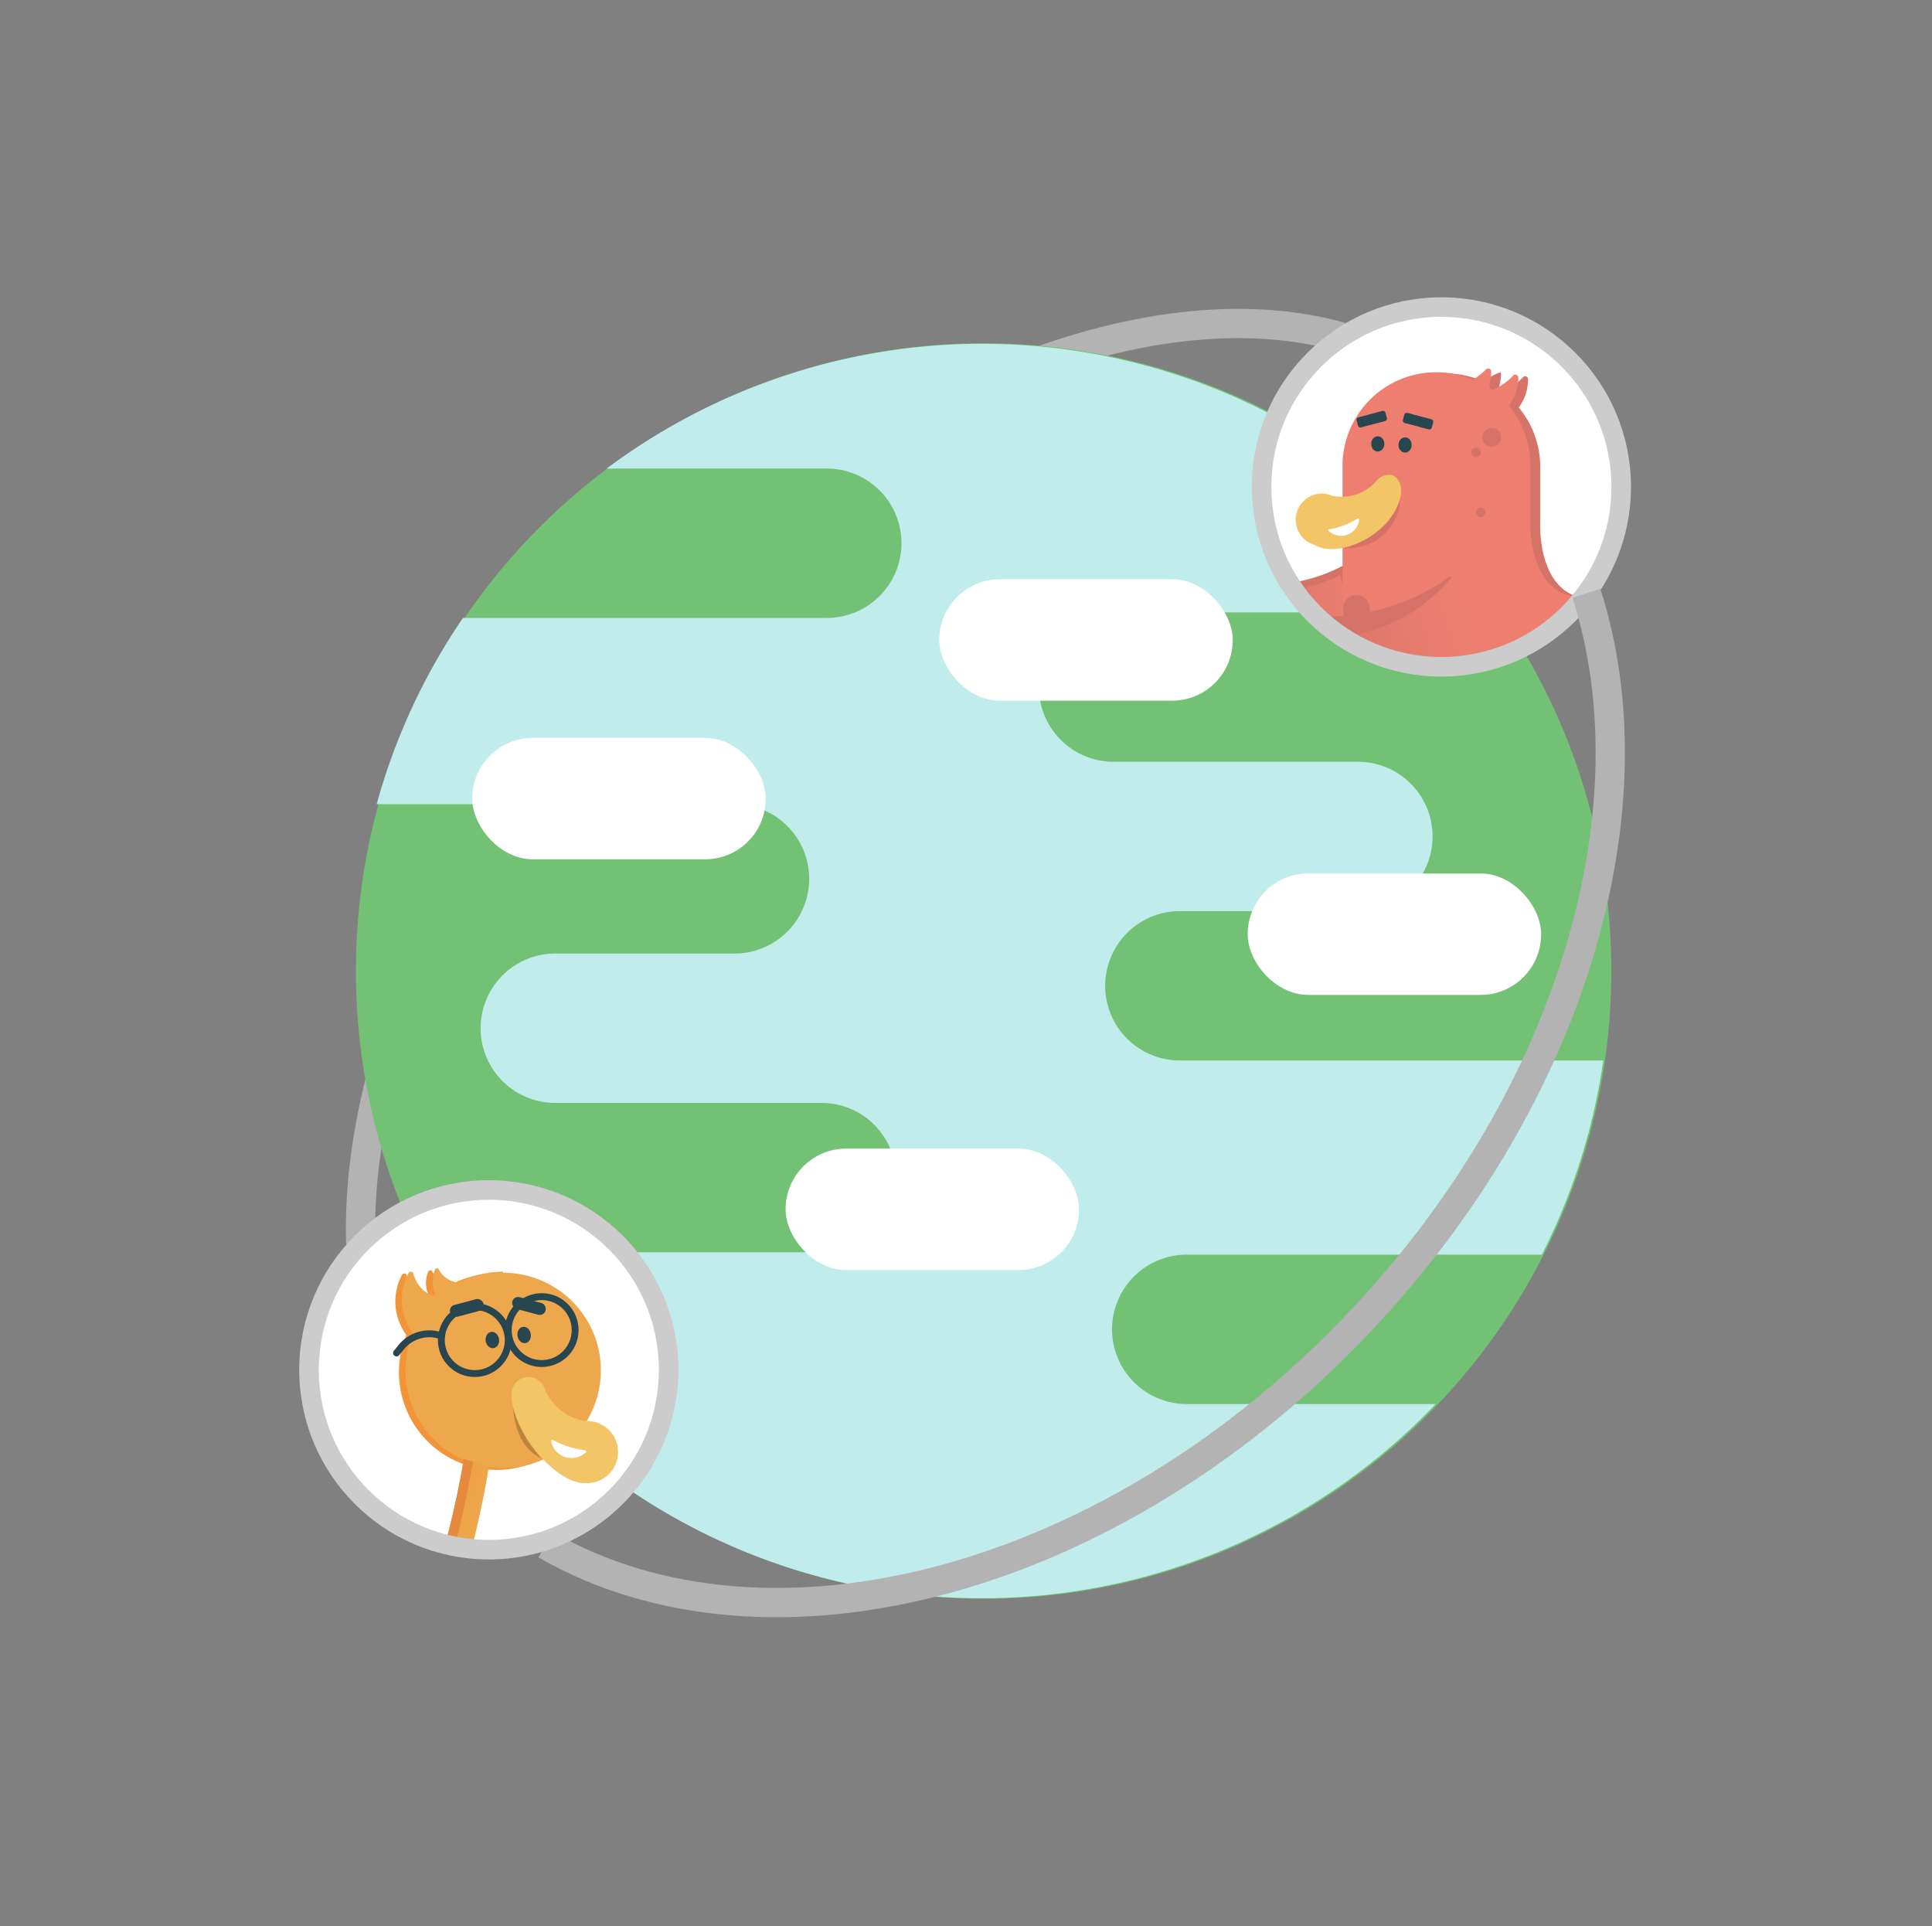 <svg id="Layer_1" data-name="Layer 1" xmlns="http://www.w3.org/2000/svg" xmlns:xlink="http://www.w3.org/1999/xlink" viewBox="0 0 129.36 128.96"><rect x="0" y="0" width="129.36" height="128.96" fill="#808080" stroke="none"/><defs><style>.cls-1,.cls-11,.cls-26,.cls-4{fill:none;}.cls-2{fill:url(#linear-gradient);}.cls-3{fill:#f2c666;}.cls-4{stroke:#b3b3b3;stroke-width:1.96px;}.cls-26,.cls-4{stroke-miterlimit:10;}.cls-5{fill:#72c174;}.cls-6{fill:#c0edec;}.cls-7{fill:#fff;}.cls-8{clip-path:url(#clip-path);}.cls-9{fill:#f29538;}.cls-10{fill:#eda74c;}.cls-11{stroke:#27464f;stroke-width:0.46px;}.cls-11,.cls-17{stroke-linecap:round;stroke-linejoin:round;}.cls-12{clip-path:url(#clip-path-2);}.cls-13{fill:#e5893e;}.cls-14{opacity:0.21;}.cls-15{fill:#27464f;}.cls-16{clip-path:url(#clip-path-3);}.cls-17{stroke:#d67369;stroke-width:0.49px;fill:url(#linear-gradient-3);}.cls-18{fill:#d67369;}.cls-19{fill:#243e44;}.cls-20{fill:#f2f2f2;}.cls-21{fill:#ee7f70;}.cls-22{clip-path:url(#clip-path-4);}.cls-23{fill:#d3aa59;}.cls-24{clip-path:url(#clip-path-5);}.cls-25{fill:url(#linear-gradient-4);}.cls-26{stroke:#ccc;stroke-width:1.31px;}</style><linearGradient id="linear-gradient" x1="26.02" y1="101.63" x2="31.43" y2="103.51" gradientUnits="userSpaceOnUse"><stop offset="0" stop-color="#f29538"/><stop offset="1" stop-color="#eda74c"/></linearGradient><clipPath id="clip-path"><circle class="cls-1" cx="32.6" cy="92.04" r="12.04"/></clipPath><clipPath id="clip-path-2"><path class="cls-2" d="M30.06,108.78a65.06,65.06,0,0,0,2.67-10.56l-1.67-.55a58.13,58.13,0,0,1-2.53,9.81"/></clipPath><clipPath id="clip-path-3"><circle class="cls-1" cx="96.51" cy="32.6" r="12.04"/></clipPath><linearGradient id="linear-gradient-3" x1="82.85" y1="41.73" x2="91.47" y2="41.73" gradientUnits="userSpaceOnUse"><stop offset="0" stop-color="#d67369"/><stop offset="1" stop-color="#ee7f70"/></linearGradient><clipPath id="clip-path-4"><path class="cls-3" d="M99.17,47.11h0a1,1,0,0,0-1.37-.37l-3.32,1.92h0l-.57.33a2,2,0,0,0-1,2.13l.51,2.94a.77.77,0,0,0,.89.62l.35-.06a.88.88,0,0,0,.71-1L95,51.5a1.08,1.08,0,0,1,.52-1.12l3.29-1.9A1,1,0,0,0,99.17,47.11Z"/></clipPath><clipPath id="clip-path-5"><path class="cls-3" d="M105.22,47.11h0a1,1,0,0,0-1.37-.37l-3.32,1.92h0L100,49a2,2,0,0,0-1,2.13l.51,2.94a.77.77,0,0,0,.89.62l.35-.06a.88.88,0,0,0,.71-1L101,51.5a1.08,1.08,0,0,1,.52-1.12l3.29-1.9A1,1,0,0,0,105.22,47.11Z"/></clipPath><linearGradient id="linear-gradient-4" x1="87.34" y1="46.33" x2="98.86" y2="42.88" xlink:href="#linear-gradient-3"/></defs><path class="cls-4" d="M24.24,84.77c-1-12.36,5.55-28.5,18.36-42.14C57.7,26.55,76.82,18.9,89.81,22.56"/><circle class="cls-5" cx="65.86" cy="65.01" r="42.03"/><path class="cls-6" d="M79.46,94a5,5,0,1,1,0-10h23.78a41.92,41.92,0,0,0,4.11-13H79a5,5,0,0,1,0-10H90.92a5,5,0,0,0,5-5h0a5,5,0,0,0-5-5H74.56a5,5,0,0,1,0-10h25.65a42,42,0,0,0-59.59-9.63H55.36a5,5,0,0,1,0,10H31a41.77,41.77,0,0,0-5.78,12.47H49.18a5,5,0,0,1,0,10h-12a5,5,0,1,0,0,10H55a5,5,0,0,1,0,10H28.21A42,42,0,0,0,96.13,94Z"/><rect class="cls-7" x="62.9" y="38.78" width="19.65" height="8.13" rx="4.06" transform="translate(145.44 85.69) rotate(-180)"/><rect class="cls-7" x="52.6" y="76.9" width="19.65" height="8.13" rx="4.06" transform="translate(124.85 161.93) rotate(-180)"/><rect class="cls-7" x="31.62" y="49.41" width="19.65" height="8.13" rx="4.06" transform="translate(82.89 106.94) rotate(-180)"/><rect class="cls-7" x="83.54" y="58.48" width="19.65" height="8.13" rx="4.06" transform="translate(186.73 125.09) rotate(-180)"/><circle class="cls-7" cx="32.73" cy="92.04" r="12.04"/><circle class="cls-7" cx="96.51" cy="32.6" r="12.04"/><g class="cls-8"><path class="cls-9" d="M33.23,85.25a6.46,6.46,0,0,0-3,.74h0a1.67,1.67,0,0,1-1.3-.88.14.14,0,0,0-.24,0,1.91,1.91,0,0,0,0,1.57.14.14,0,0,1-.18.19,2.15,2.15,0,0,1-1.27-1.49.18.18,0,0,0-.34,0,3.79,3.79,0,0,0,.31,4h0a6.47,6.47,0,0,0-.5,2.49,6.54,6.54,0,1,0,6.54-6.54Z"/><path class="cls-10" d="M33.68,85.14a6.58,6.58,0,0,0-3,.73h0a1.66,1.66,0,0,1-1.3-.88.14.14,0,0,0-.25,0,2,2,0,0,0,0,1.57.14.14,0,0,1-.18.19,2.15,2.15,0,0,1-1.27-1.49.18.18,0,0,0-.34,0,3.79,3.79,0,0,0,.3,4h0a6.66,6.66,0,0,0-.49,2.49,6.54,6.54,0,1,0,6.54-6.54Z"/><circle class="cls-11" cx="31.79" cy="89.72" r="2.24"/><circle class="cls-11" cx="36.27" cy="89.05" r="2.24"/><path class="cls-11" d="M29.56,89.44h0a2.42,2.42,0,0,0-2.7.76l-.31.38"/><path class="cls-3" d="M39.49,95.17a3.51,3.51,0,0,1-3.05-2.28,1.14,1.14,0,0,0-2.19.47c0,2.46,3,6,4.91,5.93a2.08,2.08,0,1,0,0-4.15"/><path class="cls-2" d="M30.06,108.78a65.06,65.06,0,0,0,2.67-10.56l-1.67-.55a58.13,58.13,0,0,1-2.53,9.81"/><g class="cls-12"><path class="cls-13" d="M29,108.33a66.41,66.41,0,0,0,2.68-10.56L30,97.22A58.13,58.13,0,0,1,27.46,107"/><path class="cls-14" d="M19.09,114.9c-2.25-.78-4.16-2.64-5.56-6.13"/></g><ellipse class="cls-15" cx="32.96" cy="89.72" rx="0.45" ry="0.55" transform="translate(-13.9 6.41) rotate(-9.19)"/><ellipse class="cls-15" cx="35.09" cy="89.38" rx="0.45" ry="0.55" transform="translate(-13.82 6.75) rotate(-9.19)"/><path class="cls-7" d="M36.9,96.51a1.4,1.4,0,0,0,2.29.76.09.09,0,0,0,0-.17A6.25,6.25,0,0,1,37,96.4.1.1,0,0,0,36.9,96.51Z"/><rect class="cls-15" x="34.35" y="86.62" width="2.3" height="0.81" rx="0.4" transform="matrix(0.97, 0.26, -0.26, 0.97, 23.61, -6.21)"/><rect class="cls-15" x="29.77" y="86.91" width="2.3" height="0.81" rx="0.4" transform="matrix(0.97, -0.26, 0.26, 0.97, -21.44, 10.91)"/><path class="cls-14" d="M34.36,94.27c.14,1.77.84,2.92,2,3.42h-.06A8.36,8.36,0,0,1,34.36,94.27Z"/></g><g class="cls-16"><path class="cls-17" d="M87.48,44.67C84.94,43.91,83,42.56,82.86,41a1.56,1.56,0,0,1,1.62-1.62,11.07,11.07,0,0,0,5.43-1.23l1.56,7.09"/><path class="cls-18" d="M98.82,30c.15-.1.66,0,.66.21l-.17.49Z"/><path class="cls-18" d="M100.1,30.32c.15-.1.72-.1.64.27l-.15.43Z"/><path class="cls-18" d="M109,39.22c-4.09,2.35-6-.7-5.87-4.45V31.28a6.23,6.23,0,0,0-1.44-4h0a3.11,3.11,0,0,0,.62-1.9.19.19,0,0,0-.32-.14,4.05,4.05,0,0,1-1.46,1l-.22-.16a3.09,3.09,0,0,0,.19-1.11c0-.17-.92.38-1.2.56A6.2,6.2,0,0,0,96.82,25h0a6.28,6.28,0,0,0-6.28,6.28V41.86L103.35,50c4.83,0,7.23-3.48,8.08-8.91C111.68,39.5,110.38,38.41,109,39.22Z"/><path class="cls-15" d="M93.79,57.21A2.07,2.07,0,1,0,90,58.79l.13.44a.47.47,0,0,0,.55.31L96.79,58a.44.44,0,0,0,.32-.56l-.47-1.73a.47.47,0,0,0-.4-.33l-3-.26a.47.47,0,0,0-.47.29,1.69,1.69,0,0,1-.78,1"/><path class="cls-19" d="M89.87,58.53a2.07,2.07,0,0,1,1.21-2.45,2,2,0,0,1,2.08.27s0,.1,0,.08A2.46,2.46,0,0,0,89.87,58.53Z"/><path class="cls-20" d="M92.75,53.49h3.46a.53.53,0,0,1,.53.53v1.21a.52.52,0,0,1-.52.52H92.77a.54.54,0,0,1-.54-.54V54a.52.52,0,0,1,.52-.52Z" transform="translate(-8.61 18.8) rotate(-10.87)"/><path class="cls-21" d="M90.54,46.81A7.19,7.19,0,0,0,93.91,49l2.52.86a9.84,9.84,0,0,0,3,.19l.17-.36.38-.45.79-.51.64-.36,1.64-1"/><path class="cls-21" d="M108.23,39.18c-4,2.22-5.87-.8-5.76-4.52V31.17a6.3,6.3,0,0,0-1.43-4h0a3.22,3.22,0,0,0,.62-1.89.2.2,0,0,0-.33-.15,4,4,0,0,1-1.45,1h0a.38.38,0,0,1-.15-.41,3.56,3.56,0,0,0,.12-.85.2.2,0,0,0-.33-.15,6.56,6.56,0,0,1-.88.7,6.34,6.34,0,0,0-2.47-.5h0a6.28,6.28,0,0,0-6.28,6.27V41.75c3.75,4.1,7.33,8.7,12.8,8.26,4.81.07,7.2-3.43,8.09-9A1.76,1.76,0,0,0,108.23,39.18Z"/><ellipse class="cls-15" cx="92.25" cy="29.72" rx="0.44" ry="0.51"/><ellipse class="cls-15" cx="94.08" cy="29.79" rx="0.44" ry="0.51"/><rect class="cls-15" x="93.95" y="27.85" width="2" height="0.7" rx="0.16" transform="translate(10.46 -23.5) rotate(14.92)"/><rect class="cls-15" x="90.84" y="27.73" width="2" height="0.7" rx="0.16" transform="translate(187.82 31.55) rotate(165.08)"/><path class="cls-18" d="M89.91,36.68a3.46,3.46,0,0,0,3.86-3.47Z"/><path class="cls-3" d="M88.94,33.12a3.06,3.06,0,0,0,3.17-.86,1.09,1.09,0,0,1,1.09-.45c.52.2.71.77.57,1.49-.66,2.59-4.2,4.14-5.78,3.17a1.75,1.75,0,1,1,1.23-3.27"/><path class="cls-19" d="M90.14,59.33h0a.53.53,0,0,0,.65.34L97.13,58l-.19-.53Z"/><circle class="cls-18" cx="99.88" cy="29.28" r="0.63"/><circle class="cls-18" cx="98.83" cy="30.28" r="0.32"/><circle class="cls-18" cx="99.15" cy="34.3" r="0.32"/><path class="cls-15" d="M100.21,57.21a2.08,2.08,0,0,0-3.84,1.58l.14.44a.46.46,0,0,0,.55.31L103.2,58a.45.45,0,0,0,.33-.56l-.48-1.73a.46.46,0,0,0-.4-.33l-3-.26a.46.46,0,0,0-.46.29,1.67,1.67,0,0,1-.79,1"/><path class="cls-20" d="M99,53.56h3.46a.53.53,0,0,1,.53.53v1.21a.52.52,0,0,1-.52.52H99a.54.54,0,0,1-.54-.54V54.08a.52.52,0,0,1,.52-.52Z" transform="translate(-8.51 19.98) rotate(-10.87)"/><path class="cls-19" d="M96.51,59.19h0a.54.54,0,0,0,.65.34l6.22-1.63a.26.26,0,0,0,.19-.32l-.07-.29Z"/><path class="cls-7" d="M89,35.58a1.22,1.22,0,0,0,2-.75c0-.08-.06-.14-.12-.09a5.54,5.54,0,0,1-1.81.69A.08.08,0,0,0,89,35.58Z"/><path class="cls-19" d="M96.27,58.35s0,0,0,0A2.09,2.09,0,0,1,97.46,56a2,2,0,0,1,2.27.42s0,0,0,0A2.39,2.39,0,0,0,96.27,58.35Z"/><path class="cls-18" d="M89.94,40.75a35.81,35.81,0,0,0,.6,6.06c2.37,2.76,7.51,4,12.81,3.2-5.87-.56-10.89-2.23-11.65-9.38a.89.89,0,0,0-.88-.8h0A.88.88,0,0,0,89.94,40.75Z"/><path class="cls-3" d="M99.17,47.11h0a1,1,0,0,0-1.37-.37l-3.32,1.92h0l-.57.33a2,2,0,0,0-1,2.13l.51,2.94a.77.77,0,0,0,.89.62l.35-.06a.88.88,0,0,0,.71-1L95,51.5a1.08,1.08,0,0,1,.52-1.12l3.29-1.9A1,1,0,0,0,99.17,47.11Z"/><g class="cls-22"><path class="cls-23" d="M94.87,54.73l-.53-3.35A1.34,1.34,0,0,1,95,50l4.54-2.63.11,1.12-4.28,2.34.34,3.39Z"/></g><path class="cls-3" d="M105.22,47.11h0a1,1,0,0,0-1.37-.37l-3.32,1.92h0L100,49a2,2,0,0,0-1,2.13l.51,2.94a.77.77,0,0,0,.89.62l.35-.06a.88.88,0,0,0,.71-1L101,51.5a1.08,1.08,0,0,1,.52-1.12l3.29-1.9A1,1,0,0,0,105.22,47.11Z"/><g class="cls-24"><path class="cls-23" d="M100.92,54.73l-.53-3.35a1.34,1.34,0,0,1,.66-1.38l4.54-2.63.11,1.12-4.28,2.34.34,3.39Z"/></g><path class="cls-25" d="M102.88,45.86c-5.24,4-15.43,1.33-15.84-2.3A1.56,1.56,0,0,1,88.66,42a12,12,0,0,0,8.44-3.3"/><path class="cls-18" d="M102.92,45.91c-4.08,3.06-10,2.89-14.43.42a4.26,4.26,0,0,1-2-2.43,2.18,2.18,0,0,1,2.19-2.63,14.08,14.08,0,0,0,8.39-2.67c.06,0,.14,0,.09.1a11.11,11.11,0,0,1-6.54,3.8,14.3,14.3,0,0,1-2,.13c-.9,0-1.29.82-.72,1.67,1.76,2.34,5.06,3,7.92,3.21a11.17,11.17,0,0,0,7-1.7c.06-.05.14,0,.08.1Z"/></g><circle class="cls-26" cx="96.51" cy="32.6" r="12.04"/><path class="cls-4" d="M106.22,39.72c4.59,14.24-.8,33.49-15,48.59C74.58,106.05,51.45,112,36.54,103.42"/><circle class="cls-26" cx="32.73" cy="91.71" r="12.04"/></svg>